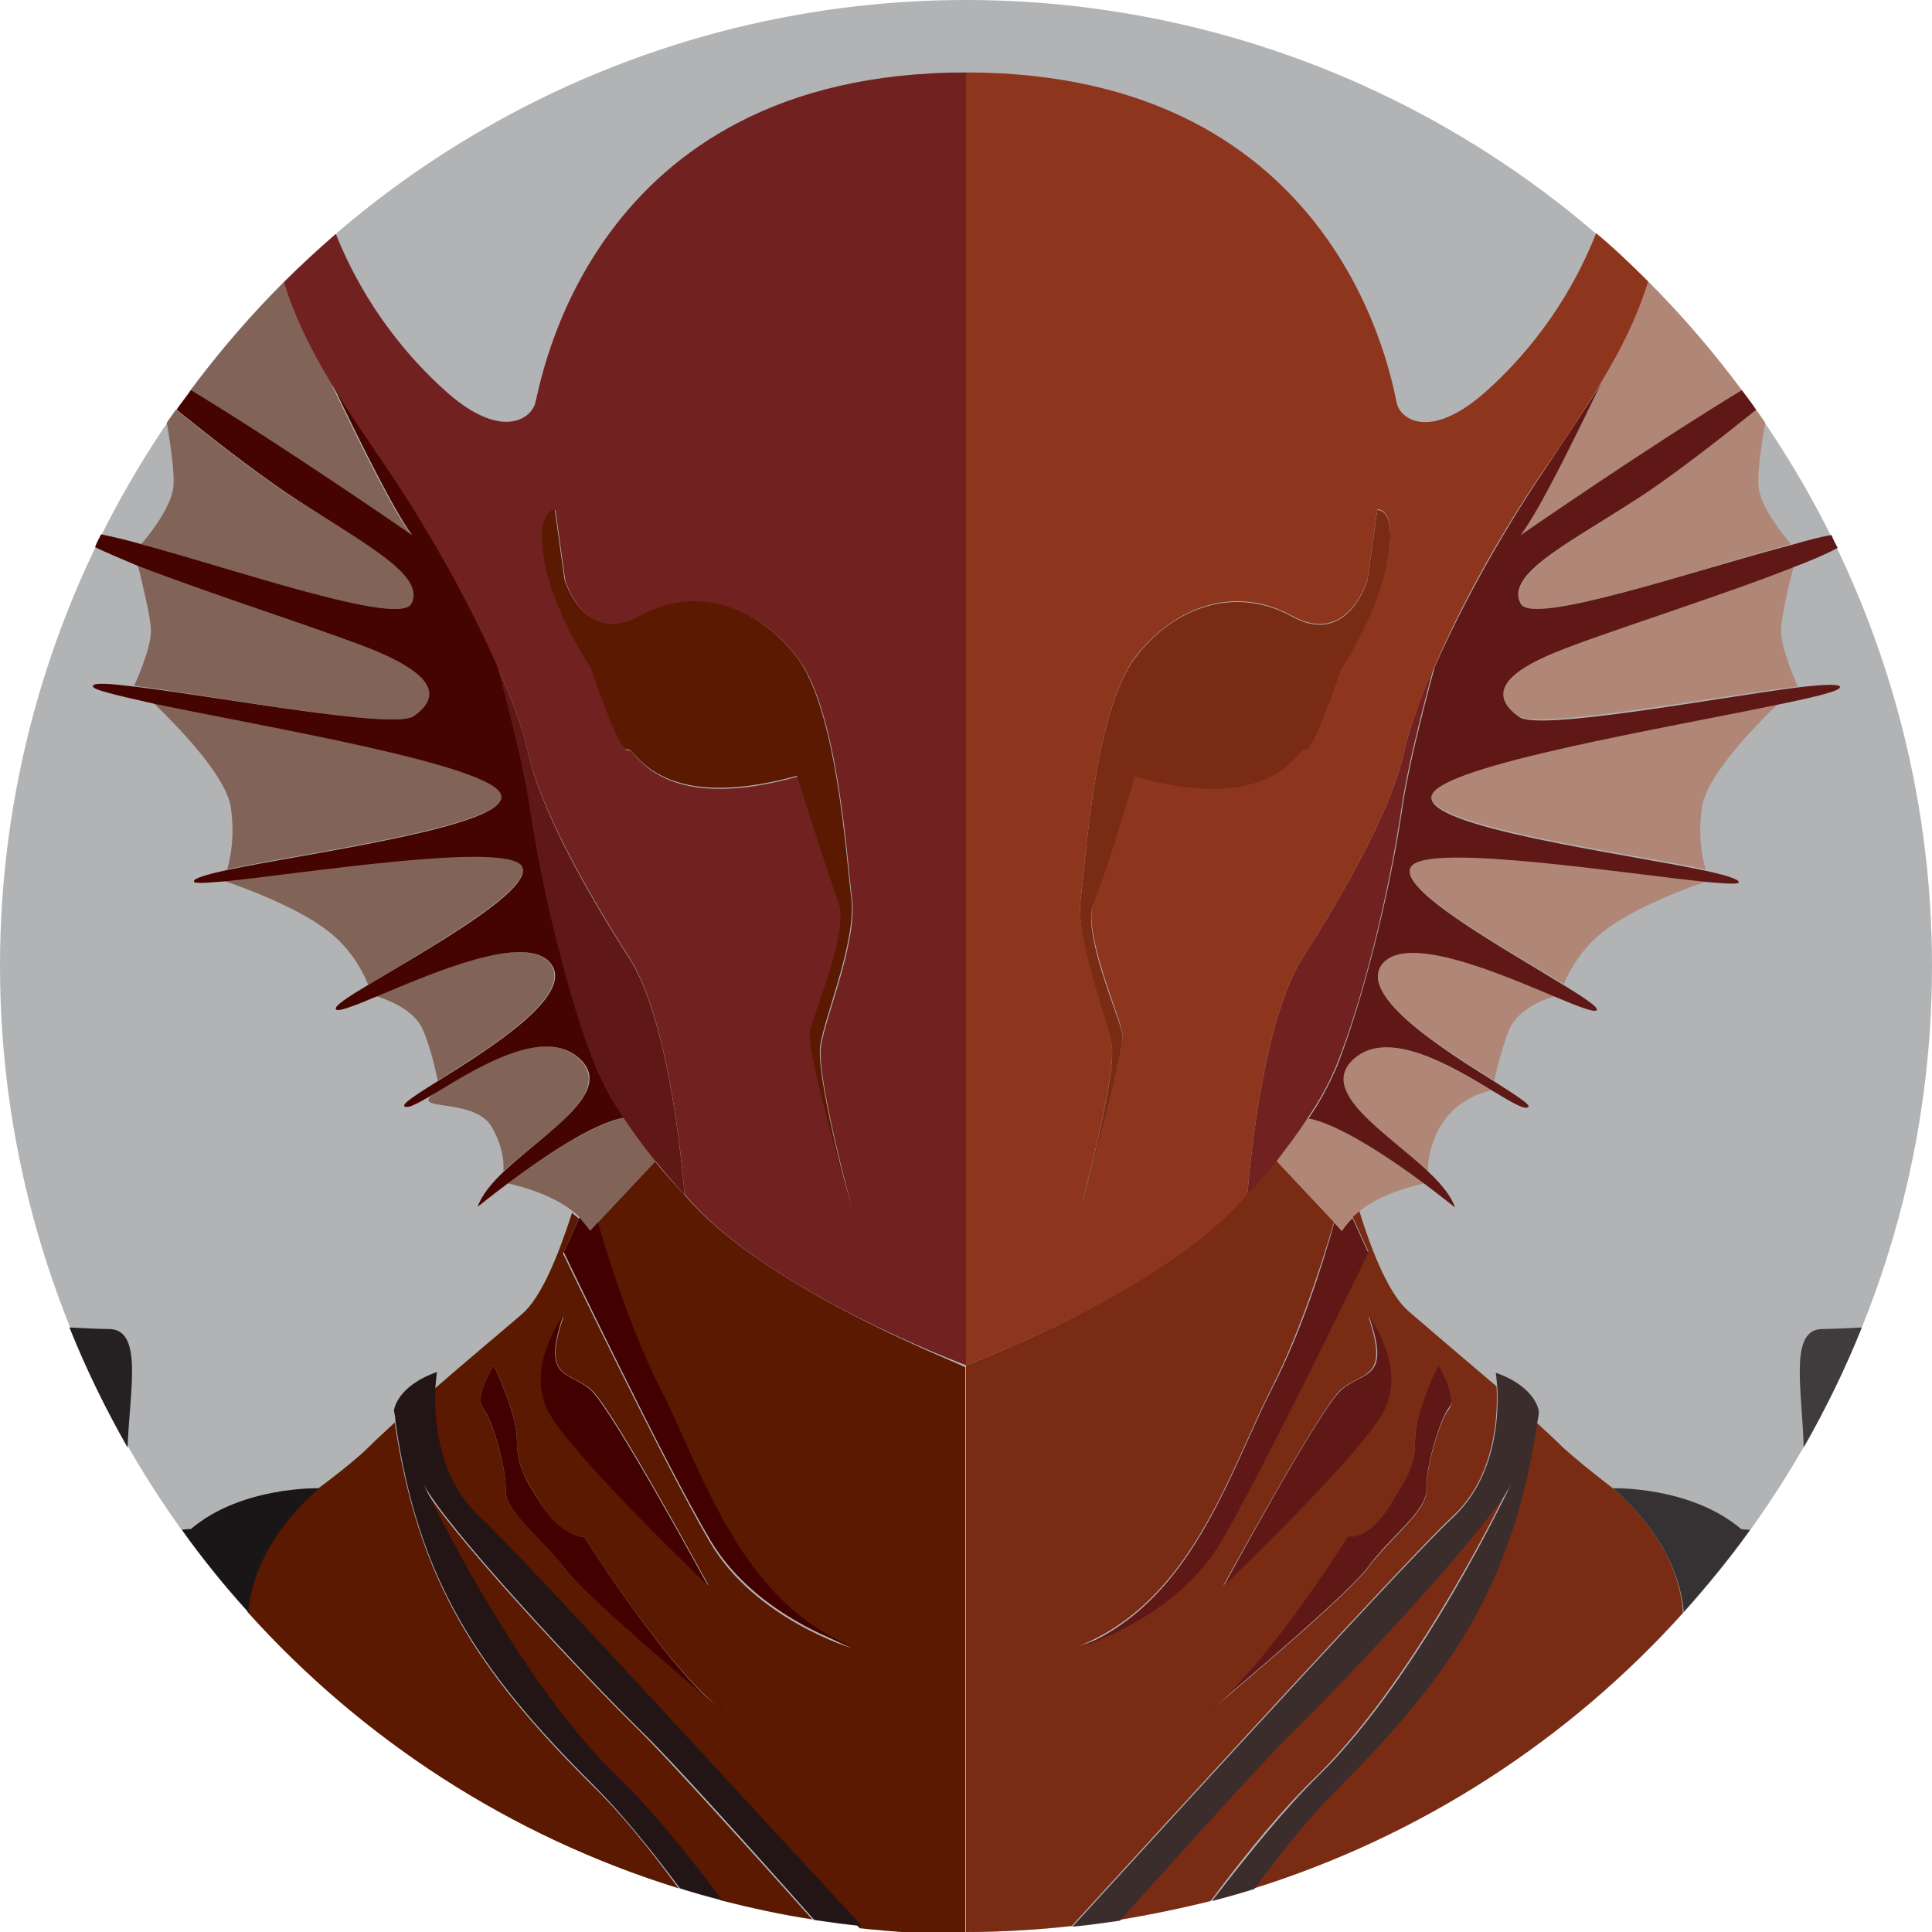 <svg xmlns="http://www.w3.org/2000/svg" width="256" height="256"><circle fill="#B1B3B5" cx="128" cy="128" r="128"/><path fill="#792B14" d="M192.4 201c5.8-5.3 6.1-13.6 5.9-17.3-3.9-3.3-8.1-6.9-11.6-9.9-2.5-2.1-4.8-7.5-6.6-13.4-.3.2-.6.5-.9.8l2.1 4.6s-13.4 28.1-19.5 38.3-18.8 14-18.8 14c15-6.1 19.8-23 25.5-34.2 3.9-7.7 6.8-17 8.3-22.1l-7.7-8.2c-2.2 2.7-3.9 4.4-3.9 4.4-10.5 13-37.2 22.9-37.2 22.9V256c4.7 0 9.4-.3 14-.8 17.4-19 45.2-49.4 50.4-54.2zm-14.8-16.8c2.9-2.6 6.6-1.2 3.7-9.8 0 0 5.2 6.9 1.8 12.9-3.4 6-21 22.8-21 22.8s12.7-23.3 15.5-25.9zm3.7 23.5c-2.6 3.5-16.1 14.9-20.1 18.3-.4.3-.7.6-1.1.9 0 0 .4-.3 1.1-.9 7.6-6.6 17.4-22.3 17.4-22.3 1.7.2 4.1-1.7 5.7-4.3s3.2-4.6 3.2-8.4c0-3.8 3.1-10 3.1-10s2.6 4.2 1.4 5.7c-1.2 1.4-3.1 7.9-3 10.8.1 2.7-4.6 6.1-7.7 10.2zm18.8-11.1c-2.9 5.7-21.4 25.5-29.1 33-3.6 3.5-13.4 14.3-22.7 24.8 4.1-.7 8.1-1.5 12.1-2.5 4.9-6.6 9.9-12.6 14.1-16.6 13.7-13.5 25.6-38.7 25.6-38.7z"/><path fill="#792B14" d="M213.7 197.2c-3-2.3-5.4-4.3-6.6-5.4-1-1-2.2-2.1-3.5-3.3-3 20.8-10.7 32.7-26.3 48.2-3.6 3.6-7.5 8.4-11.4 13.6 22.2-6.9 41.9-19.7 57.1-36.6-.2-3.8-2-10.1-9.3-16.5z"/><path fill="#5F1816" d="M177.8 163.1l-1-1.1c-1.4 5.1-4.3 14.4-8.3 22.1-5.7 11.2-10.5 28.1-25.5 34.2 0 0 12.8-3.8 18.8-14s19.5-38.3 19.5-38.3l-2.1-4.6c-.5.5-1 1.1-1.4 1.7zm5.4 24.2c3.4-6-1.8-12.9-1.8-12.9 3 8.6-.8 7.2-3.7 9.8-2.9 2.6-15.5 25.9-15.5 25.9s17.6-16.8 21-22.8zm7.4-6.4s-3.1 6.1-3.1 10c0 3.8-1.6 5.7-3.2 8.4s-4 4.6-5.7 4.3c0 0-9.8 15.7-17.4 22.3 3.9-3.3 17.5-14.8 20.1-18.3 3-4.1 7.8-7.4 7.7-10.3-.1-2.9 1.8-9.3 3-10.8 1.2-1.3-1.4-5.6-1.4-5.6zm-29.4 45c-.7.6-1.1.9-1.1.9.4-.2.8-.6 1.1-.9z"/><path fill="#B08777" d="M236 83.6c0-1.7 1-6.1 1.7-8.6-9.8 3.8-26.1 9-31.6 11.3-8.1 3.4-8.3 6.2-4.9 8.6 2.6 1.8 25.9-2.6 36.8-3.9.1-.1.2-.1.2-.1s-2.2-4.8-2.2-7.3zm-10.5 23.5c.5-4.1 6.7-10.6 10.3-14-14.7 3.1-44.9 8.1-46.2 12.1-1.3 4.2 25.6 7.7 36.4 10-.5-1.7-1-4.5-.5-8.1zm-13 16.3c4.4-3.5 13.2-6.5 13.9-6.7-10.2-1-37.1-5.3-39.5-2.1-2.1 3 12.7 11.2 20.3 15.8.7-1.6 2.2-4.6 5.3-7zm-6.4 8.6c-7.4-3.1-19.8-8.5-23-4.3-3.2 4.2 8.2 11.3 14.9 15.5.3-1.5 1-4.2 1.9-6.6 1.1-2.8 4.6-4.2 6.2-4.6zm-15.4 17.5c2.4-4.3 6.9-5 6.9-5-5.3-3.2-13.6-8.2-18.2-4.3-5.2 4.4 4.2 9.8 9.8 15.1 0-1.3.2-3.3 1.5-5.8zM201.5 80c1.6 3 23.5-4.6 35.8-7.9-1.4-1.7-4.2-5.2-4.3-7.9-.1-1.8.4-5.3.9-8.2-.4-.6-.8-1.1-1.2-1.7-4.6 3.7-10 7.9-14.4 10.9-9.6 6.4-18.9 10.8-16.8 14.8zm0-9.1s17.2-11.9 29.3-19.2c-3.8-5.1-7.9-9.9-12.4-14.4-1.5 4.8-3.6 9-6.2 13.3-3.7 7.8-8.2 17-10.7 20.3zM176.8 162l1 1.1c.4-.7.9-1.3 1.4-1.8.3-.3.6-.5.9-.8 2.9-2.3 6.9-3.3 8.6-3.7-4.3-3.2-11.2-8-15.4-8.7-1.4 2.1-2.9 4.1-4.2 5.7l7.7 8.2z"/><path fill="#5F1816" d="M212.2 50.7c-2.1 3.5-4.6 7.1-7.3 11.2-6.3 9.3-11.4 18.8-14.8 26.5-1.8 6.7-3.6 13.9-4.3 18.8-1.7 11.5-5.3 25.6-8.6 34-1 2.4-2.3 4.8-3.8 7 4.2.8 11.1 5.5 15.4 8.7 2.4 1.8 4 3.1 4 3.1-.5-1.5-1.8-3.1-3.5-4.7-5.6-5.3-14.9-10.7-9.8-15.1 4.6-3.9 12.9 1.1 18.2 4.3 2.5 1.5 4.3 2.6 4.8 2.2.4-.3-1.7-1.6-4.5-3.4-6.7-4.2-18-11.3-14.9-15.5 3.2-4.2 15.6 1.2 23 4.3 3.1 1.3 5.4 2.2 5.5 1.7.1-.4-1.7-1.6-4.3-3.2-7.6-4.7-22.5-12.9-20.3-15.8 2.3-3.2 29.2 1.1 39.5 2.1 2.4.2 3.9.3 3.9 0 0-.4-1.6-.9-4.3-1.5-10.7-2.3-37.7-5.8-36.4-10 1.3-4 31.5-9 46.2-12.1 4.9-1 8.1-1.8 7.9-2.3-.1-.4-2.3-.3-5.7.1-10.9 1.4-34.2 5.8-36.8 3.9-3.4-2.4-3.3-5.3 4.9-8.6 5.5-2.3 21.8-7.4 31.6-11.3 2.4-.9 4.4-1.8 5.7-2.5-.3-.6-.6-1.1-.8-1.7-1.4.2-3.2.7-5.3 1.3C225 75.4 203.1 83 201.5 80c-2.2-4.1 7.2-8.4 16.8-14.8 4.4-3 9.8-7.2 14.4-10.9-.6-.9-1.2-1.7-1.9-2.6-12.1 7.3-29.3 19.2-29.3 19.2 2.5-3.3 7-12.5 10.7-20.2z"/><path fill="#712220" d="M173.3 148.1c1.5-2.2 2.9-4.7 3.8-7 3.4-8.4 6.9-22.5 8.6-34 .7-4.9 2.5-12.1 4.3-18.8-2 4.7-3.4 8.7-4 11.5-1.6 7.3-7.7 18.2-13.4 27.1s-7.3 31.3-7.3 31.3 1.7-1.7 3.9-4.4c1.2-1.6 2.7-3.5 4.1-5.7z"/><path fill="#8E351E" d="M197.2 51.6c-7.3 6.7-11.5 4.2-12.1 1.9S178.2 9.6 128 9.6v171.3s26.7-9.9 37.3-22.7c0 0 1.6-22.4 7.3-31.3s11.8-19.8 13.4-27.1c.6-2.8 2-6.8 4.1-11.5 3.3-7.7 8.4-17.2 14.8-26.5 2.8-4.1 5.2-7.7 7.3-11.2 2.6-4.3 4.7-8.5 6.2-13.3-2.2-2.2-4.5-4.4-6.9-6.4-4 10.1-10 16.8-14.3 20.7zm-24.3 47.7c-1-.6-3.6 8.7-22.5 3.5 0 0-4 13.1-5.5 16.8s3.4 14.8 3.8 17.2c.5 2.4-5.5 23.2-5.5 23.2s4.8-17.5 4.1-21.6-4.8-13.9-4.1-19.4 1.9-24.9 7.2-31.9c5.3-6.9 13.4-9.6 20.8-5.5s10-4.8 10-4.8l1.3-9.3s2.6-.4 1.4 6.6c-1.2 7-6.2 14.4-6.2 14.4s-3.9 11.4-4.8 10.8z"/><path fill="#792B14" d="M183.9 74.2c1.2-7-1.4-6.6-1.4-6.6l-1.3 9.3s-2.6 8.9-10 4.8c-7.4-4.1-15.6-1.4-20.8 5.5-5.3 6.9-6.5 26.3-7.2 31.9s3.4 15.3 4.1 19.4-4.1 21.6-4.1 21.6 6-20.8 5.5-23.2c-.5-2.4-5.4-13.5-3.8-17.2s5.5-16.8 5.5-16.8c18.9 5.3 21.6-4.1 22.5-3.5 1 .6 4.8-10.7 4.8-10.7s5-7.5 6.2-14.5z"/><path fill="#3C2D2D" d="M203.7 188.5c.1-.5.2-1 .2-1.5 0 0-.3-3.2-5.7-5.1 0 0 .1.7.2 1.9.2 3.7-.1 11.9-5.9 17.3-5.2 4.8-33 35.2-50.4 54.2 2.1-.2 4.2-.5 6.3-.8 9.3-10.4 19.1-21.2 22.7-24.8 7.7-7.5 26.2-27.3 29.1-33 0 0-11.8 25.2-25.5 38.6-4.2 4.1-9.1 10.1-14.1 16.6 1.9-.5 3.7-1 5.6-1.6 3.8-5.2 7.7-10 11.4-13.6 15.4-15.5 23-27.4 26.1-48.2z"/><path fill="#363233" d="M213.7 197.2c7.3 6.4 9.1 12.7 9.4 16.4 3.1-3.5 6.1-7.1 8.8-10.9-.8 0-1.2-.1-1.2-.1-6.7-5.7-17-5.4-17-5.4z"/><path fill="#403B3D" d="M239 191.8c2.9-5.1 5.5-10.4 7.7-15.9-2.1.1-4 .2-5.2.2-4.5 0-2.7 8-2.5 15.7z"/><path fill="#5A1900" d="M90.7 158.3s-1.7-1.7-3.9-4.4l-7.7 8.2c1.4 5.1 4.3 14.4 8.3 22.1 5.7 11.2 10.5 28.1 25.5 34.2 0 0-12.8-3.8-18.8-14s-19.5-38.3-19.5-38.3l2.1-4.6c-.3-.3-.6-.5-.9-.8-1.9 5.9-4.1 11.2-6.6 13.4-3.5 3-7.7 6.5-11.6 9.9-.2 3.7.1 11.9 5.9 17.3 5.2 4.8 33 35.2 50.4 54.2 4.6.5 9.3.8 14 .8v-75.1c.1-.3-26.6-10.2-37.2-22.9zm-16 16.1c-3 8.6.8 7.2 3.7 9.8 2.9 2.6 15.5 25.9 15.5 25.9s-17.6-16.8-21-22.8c-3.4-6 1.8-12.9 1.8-12.9zm0 33.3c-3-4.1-7.8-7.4-7.7-10.3.1-2.9-1.8-9.3-3-10.8-1.2-1.4 1.4-5.7 1.4-5.7s3.1 6.1 3.1 10c0 3.8 1.6 5.7 3.2 8.4s4 4.6 5.7 4.3c0 0 9.8 15.7 17.4 22.3.7.6 1.1.9 1.1.9-.4-.3-.7-.6-1.1-.9-4-3.3-17.5-14.8-20.1-18.2zM85 229.6c-7.7-7.5-26.2-27.3-29.1-33 0 0 11.8 25.2 25.5 38.6 4.2 4.1 9.1 10.1 14.1 16.6 4 1 8 1.9 12.1 2.5-9.2-10.3-19-21.1-22.6-24.7z"/><path fill="#5A1900" d="M52.3 188.5c-1.3 1.2-2.5 2.3-3.5 3.3-1.1 1.1-3.5 3.1-6.6 5.4-7.3 6.4-9.1 12.7-9.4 16.4 15.2 16.9 34.8 29.7 57.1 36.6-3.8-5.2-7.7-10-11.4-13.6-15.5-15.4-23.1-27.3-26.2-48.1z"/><path fill="#420100" d="M76.8 161.3l-2.1 4.6s13.4 28.1 19.5 38.3 18.8 14 18.8 14c-15-6.1-19.8-23-25.5-34.2-3.9-7.7-6.8-17-8.3-22.1l-1 1.1c-.4-.5-.9-1.1-1.4-1.7zm17 48.8s-12.6-23.2-15.5-25.9c-2.9-2.6-6.6-1.2-3.7-9.8 0 0-5.2 6.9-1.8 12.9 3.4 6 21 22.8 21 22.8zm1 15.8c.4.3.7.6 1.1.9-.1 0-.5-.3-1.1-.9zm-17.4-22.3c-1.7.2-4.1-1.7-5.7-4.3s-3.2-4.6-3.2-8.4c0-3.8-3.1-10-3.1-10s-2.6 4.2-1.4 5.7c1.2 1.4 3.1 7.9 3 10.8-.1 2.9 4.6 6.2 7.7 10.3 2.6 3.5 16.1 14.9 20.1 18.3-7.6-6.7-17.4-22.4-17.4-22.4z"/><path fill="#816457" d="M54.8 94.9c3.4-2.4 3.3-5.3-4.9-8.6C44.4 84 28.1 78.8 18.3 75c.6 2.5 1.7 6.9 1.7 8.6 0 2.5-2.2 7.2-2.2 7.2s.1 0 .2.1c10.9 1.4 34.2 5.8 36.8 4zm11.7 10.3c-1.3-4-31.5-9-46.2-12.1 3.5 3.4 9.8 9.9 10.3 14 .5 3.6 0 6.4-.5 8.1 10.7-2.3 37.7-5.8 36.4-10zM43.8 50.7c-2.6-4.3-4.7-8.5-6.2-13.3-4.5 4.5-8.6 9.3-12.4 14.4C37.3 59 54.5 70.9 54.5 70.9c-2.5-3.3-7-12.5-10.7-20.2zM23 64.2c-.1 2.6-2.8 6.2-4.3 7.9C31 75.4 52.9 83 54.5 80c2.2-4.1-7.2-8.4-16.8-14.8-4.4-3-9.8-7.2-14.4-10.9-.4.6-.8 1.1-1.2 1.7.5 2.9 1 6.4.9 8.2zm53.5 75.9c-4.6-3.9-12.9 1.1-18.2 4.3s4.6.7 6.9 5c1.4 2.5 1.6 4.5 1.5 5.8 5.6-5.2 15-10.6 9.8-15.1zm-3.6-12.4c-3.2-4.2-15.6 1.2-23 4.3 1.5.5 5.1 1.8 6.2 4.6 1 2.4 1.6 5.1 1.9 6.6 6.8-4.3 18.1-11.3 14.9-15.5zm-3.8-13.1c-2.3-3.2-29.2 1.1-39.5 2.1.7.2 9.5 3.2 13.9 6.7 3.1 2.4 4.6 5.4 5.3 7.1 7.6-4.7 22.4-12.9 20.3-15.9zm9.1 48.5l1-1.1 7.7-8.2c-1.3-1.6-2.8-3.6-4.2-5.7-4.2.8-11.1 5.5-15.4 8.7 1.7.4 5.7 1.4 8.6 3.7.3.2.6.5.9.8.5.6 1 1.2 1.4 1.8z"/><path fill="#450400" d="M49.9 86.3c8.1 3.4 8.3 6.2 4.9 8.6-2.6 1.8-25.9-2.6-36.8-3.9-3.3-.4-5.6-.6-5.7-.1-.1.5 3.1 1.2 7.9 2.3 14.7 3.1 44.9 8.1 46.2 12.1 1.3 4.2-25.6 7.7-36.4 10-2.7.6-4.4 1.1-4.3 1.5 0 .3 1.5.2 3.9 0 10.2-1 37.1-5.3 39.5-2.1 2.1 3-12.7 11.2-20.3 15.8-2.7 1.6-4.5 2.8-4.3 3.2.1.5 2.4-.4 5.5-1.7 7.4-3.1 19.8-8.5 23-4.3 3.2 4.2-8.2 11.3-14.9 15.5-2.9 1.8-4.9 3.1-4.5 3.4.5.4 2.3-.7 4.8-2.2 5.3-3.2 13.6-8.2 18.2-4.3 5.2 4.4-4.2 9.8-9.8 15.1-1.7 1.6-3 3.2-3.5 4.7 0 0 1.6-1.3 4-3.1 4.3-3.2 11.2-8 15.4-8.7-1.5-2.2-2.9-4.7-3.8-7-3.4-8.4-6.9-22.5-8.6-34-.7-4.9-2.5-12.1-4.3-18.8-3.3-7.7-8.4-17.2-14.8-26.5-2.8-4.1-5.2-7.7-7.3-11.2 3.7 7.7 8.2 16.9 10.7 20.3 0 0-17.2-11.9-29.3-19.2-.6.9-1.3 1.7-1.9 2.6 4.6 3.7 10 7.9 14.4 10.9C47.3 71.6 56.6 76 54.5 80c-1.6 3-23.5-4.6-35.8-7.9-2.1-.6-3.9-1-5.3-1.3-.3.6-.6 1.1-.8 1.7 1.4.7 3.4 1.5 5.7 2.5 9.8 3.8 26.1 9 31.6 11.3z"/><path fill="#5F1816" d="M90.7 158.3s-1.6-22.4-7.3-31.3c-5.8-9-11.8-19.8-13.4-27.2-.6-2.8-2-6.8-4.1-11.5 1.8 6.7 3.6 13.9 4.3 18.8 1.7 11.5 5.3 25.6 8.6 34 1 2.4 2.3 4.8 3.8 7 1.4 2.1 2.9 4.1 4.2 5.7 2.2 2.7 3.9 4.5 3.9 4.5z"/><path fill="#712220" d="M51.1 61.8c6.3 9.3 11.4 18.8 14.8 26.5C68 93 69.4 97 70 99.8c1.6 7.3 7.7 18.2 13.4 27.1 5.7 8.9 7.3 31.3 7.3 31.3 10.5 12.8 37.3 22.7 37.3 22.7V9.6c-50.2 0-56.4 41.7-57.1 43.9s-4.8 4.8-12.1-1.9C54.5 47.7 48.5 41 44.5 31c-2.4 2.1-4.7 4.2-6.9 6.4 1.5 4.8 3.6 9 6.2 13.3 2.1 3.5 4.6 7.1 7.3 11.1zm22.5 5.8l1.3 9.3s2.6 8.9 10 4.8c7.4-4.1 15.6-1.4 20.8 5.5 5.3 6.9 6.5 26.3 7.2 31.9s-3.4 15.3-4.1 19.4 4.1 21.6 4.1 21.6-6-20.8-5.5-23.2c.5-2.4 5.4-13.5 3.8-17.2s-5.5-16.8-5.5-16.8c-18.9 5.3-21.6-4.1-22.5-3.5-1 .6-4.8-10.7-4.8-10.7s-5-7.4-6.2-14.4c-1.3-7.1 1.4-6.7 1.4-6.7z"/><path fill="#5A1900" d="M72.1 74.2c1.2 7 6.2 14.4 6.2 14.4s3.8 11.3 4.8 10.7c1-.6 3.6 8.7 22.5 3.5 0 0 4 13.1 5.5 16.8s-3.4 14.8-3.8 17.2c-.5 2.4 5.5 23.2 5.5 23.2s-4.8-17.5-4.1-21.6 4.8-13.9 4.1-19.4-1.9-24.9-7.2-31.9c-5.3-6.9-13.4-9.6-20.8-5.5s-10-4.8-10-4.8l-1.3-9.3c.1.1-2.6-.3-1.4 6.7z"/><path fill="#231515" d="M63.6 201c-5.8-5.3-6.1-13.6-5.9-17.3.1-1.2.2-1.9.2-1.9-5.4 1.9-5.7 5.1-5.7 5.1.1.5.2 1 .2 1.5 3 20.8 10.7 32.7 26.3 48.2 3.6 3.6 7.5 8.4 11.4 13.6 1.8.6 3.7 1.1 5.6 1.6-4.9-6.6-9.9-12.6-14.1-16.6-13.7-13.4-25.5-38.6-25.5-38.6 2.9 5.7 21.4 25.5 29.1 33 3.6 3.5 13.4 14.3 22.7 24.8 2.1.3 4.2.6 6.3.8-17.6-19-45.4-49.4-50.6-54.2z"/><path fill="#1A1617" d="M42.3 197.2s-10.3-.3-17 5.4c0 0-.5 0-1.2.1 2.7 3.8 5.7 7.5 8.8 10.9.3-3.7 2.1-10 9.4-16.4z"/><path fill="#252122" d="M14.4 176.1c-1.2 0-3-.1-5.2-.2 2.2 5.5 4.8 10.8 7.7 15.9.3-7.7 2.1-15.7-2.5-15.7z"/></svg>